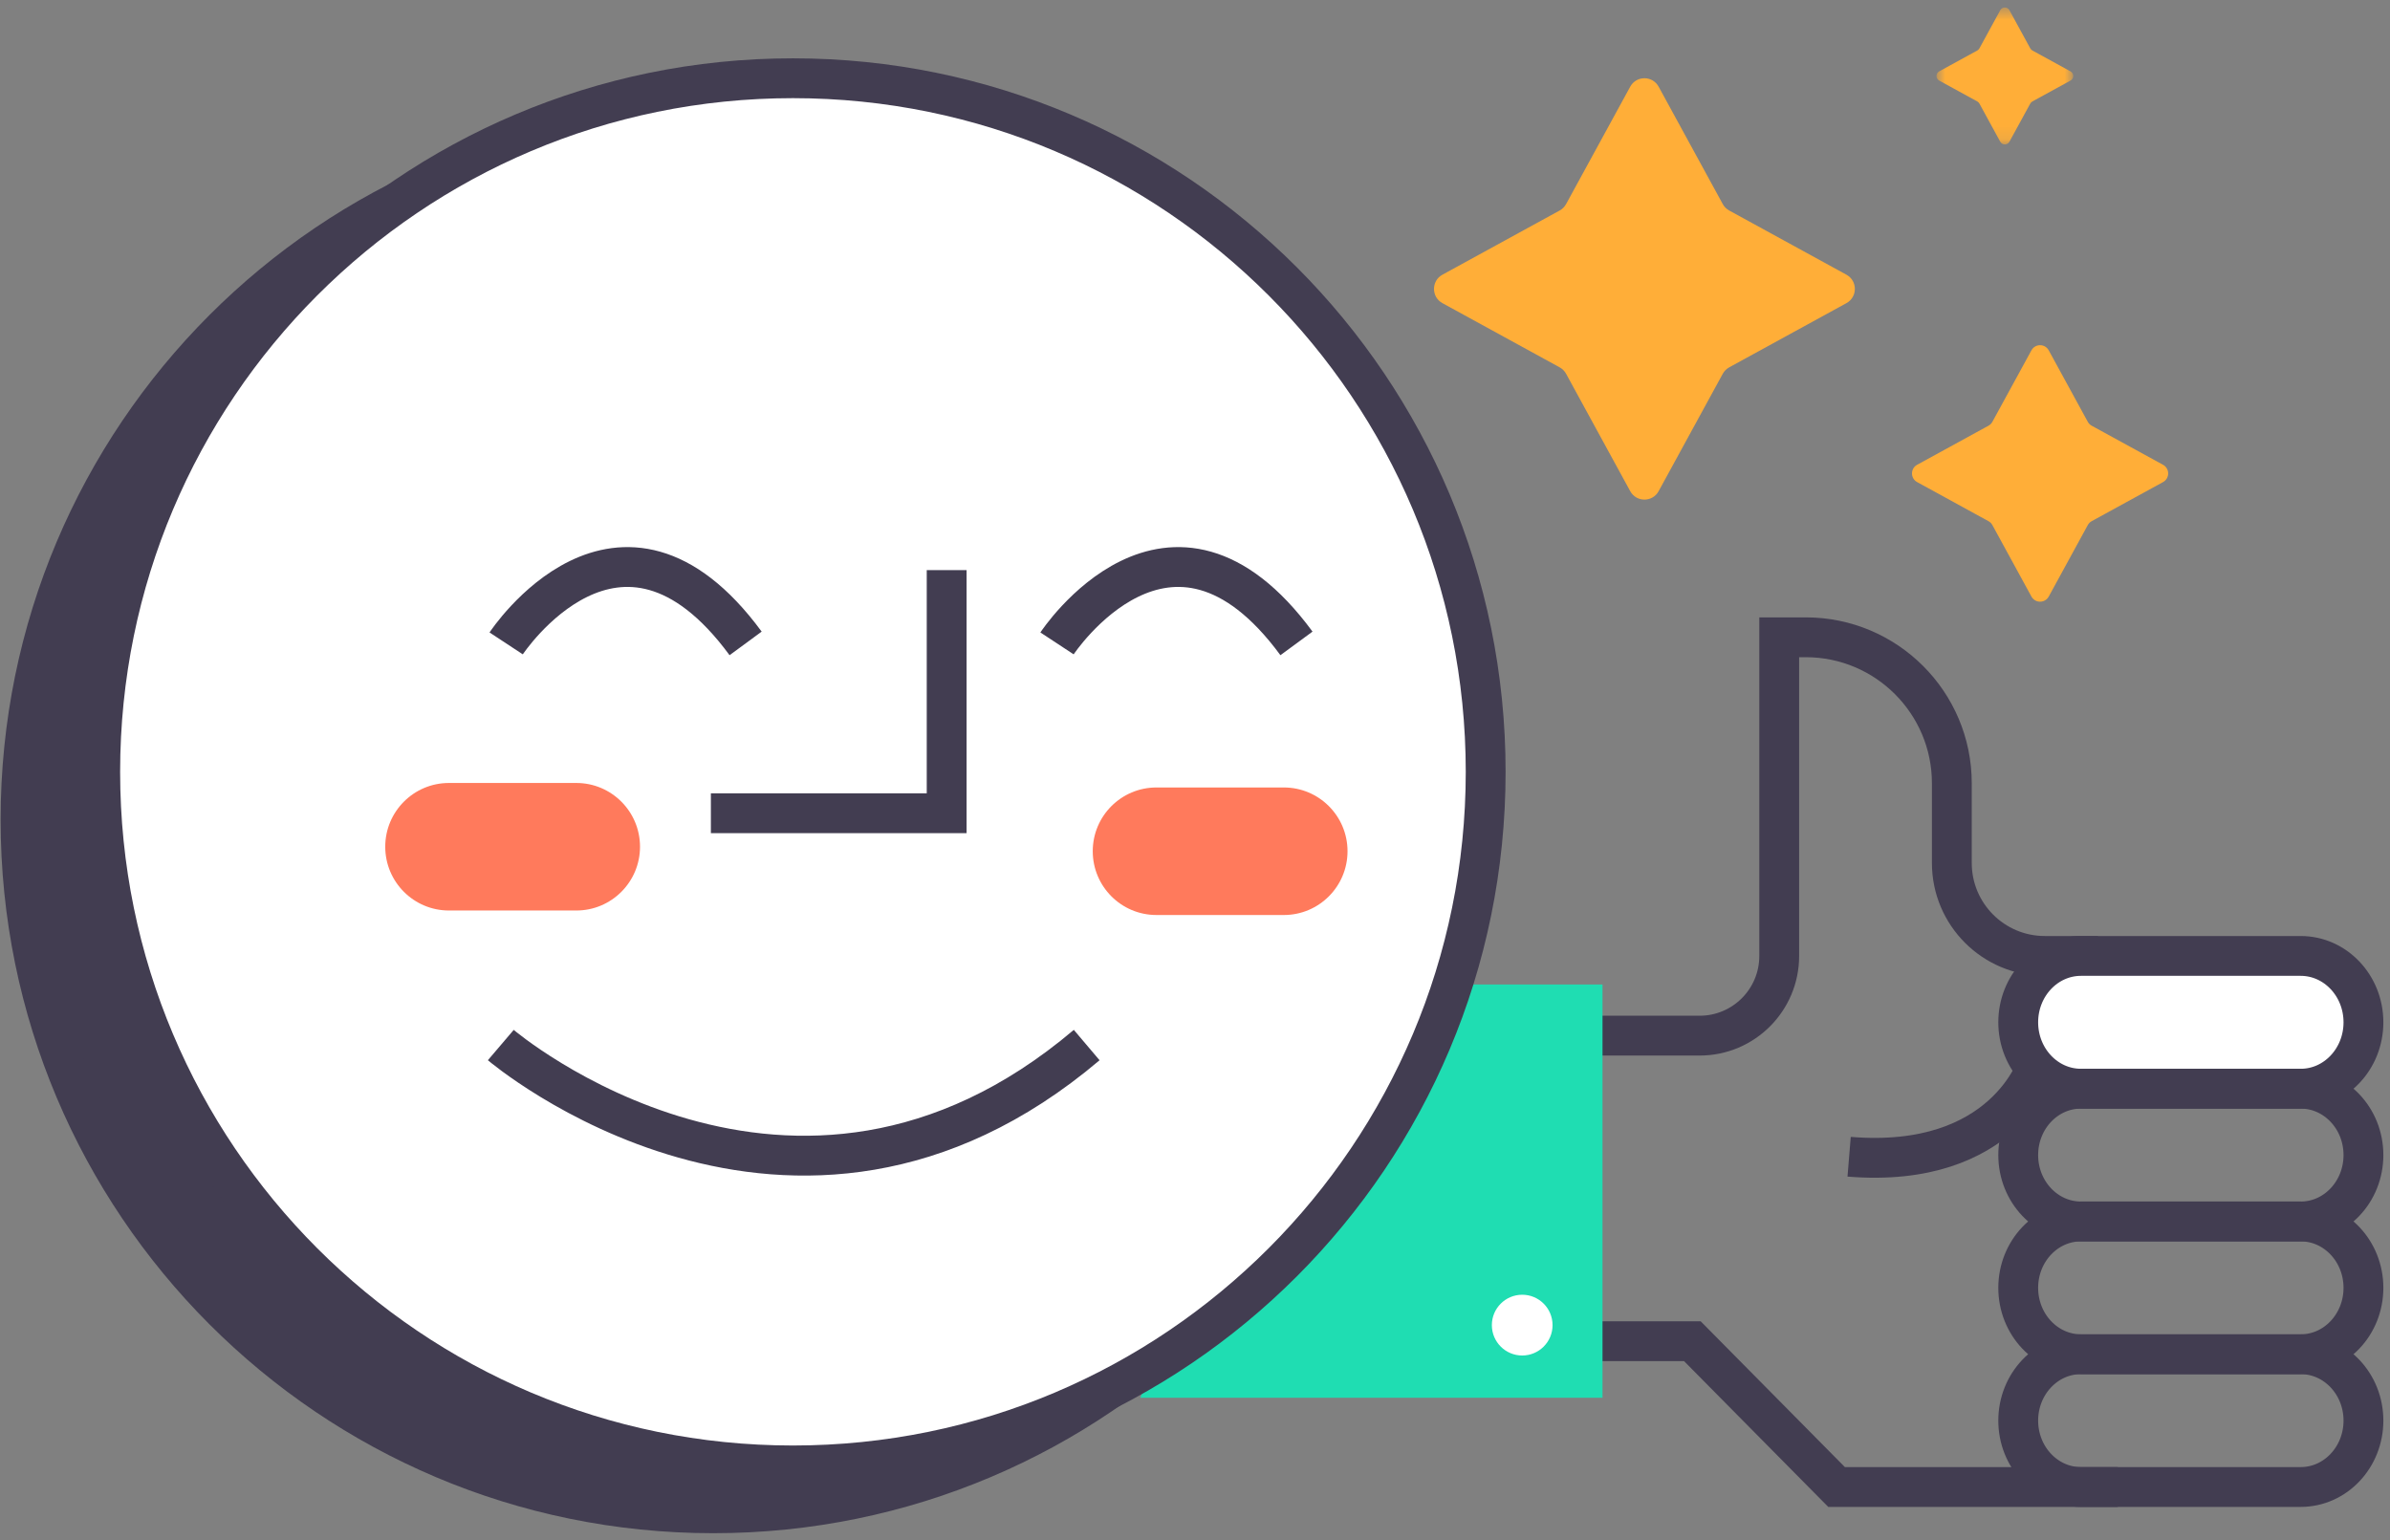 
<svg width="180px" height="116px" viewBox="92 32 180 116" version="1.1" xmlns="http://www.w3.org/2000/svg" xmlns:xlink="http://www.w3.org/1999/xlink">
    <rect x="92" y="32" width="180" height="116" fill="#808080" stroke="none"/>
    <!-- Generator: Sketch 39.1 (31720) - http://www.bohemiancoding.com/sketch -->
    <desc>Created with Sketch.</desc>
    <defs>
        <polygon id="path-1" points="11.142 0.566 0.844 0.566 0.844 10.877 11.142 10.877 11.142 0.566"></polygon>
    </defs>
    <g id="Individual-Illo" stroke="none" stroke-width="1" fill="none" fill-rule="evenodd" transform="translate(93, 32)">
        <path d="M157,72 L152.998,72 C149.133,72 146,68.863 146,65 L146,62 L146,58.997 C146,52.923 141.067,48 135.003,48 L133,48 L133,72.004 C133,75.318 130.317,78.004 127.002,78.004 L119,78.004" id="Path-3" stroke="#423D51" stroke-width="3"></path>
        <path d="M172.841,81.785 L156.052,81.785 C153.403,81.785 151.255,79.634 151.255,76.981 L151.255,76.981 C151.255,74.328 153.403,72.179 156.052,72.179 L172.841,72.179 C175.49,72.179 177.638,74.328 177.638,76.981 L177.638,76.981 C177.638,79.634 175.49,81.785 172.841,81.785" id="Fill-1" fill="#FFFFFF"></path>
        <path d="M172.272,82 L155.728,82 C153.117,82 151,79.761 151,76.999 L151,76.999 C151,74.238 153.117,72 155.728,72 L172.272,72 C174.883,72 177,74.238 177,76.999 L177,76.999 C177,79.761 174.883,82 172.272,82 L172.272,82 Z" id="Stroke-3" stroke="#423D51" stroke-width="3"></path>
        <path d="M172.272,92 L155.728,92 C153.117,92 151,89.761 151,86.999 L151,86.999 C151,84.238 153.117,82 155.728,82 L172.272,82 C174.883,82 177,84.238 177,86.999 L177,86.999 C177,89.761 174.883,92 172.272,92 L172.272,92 Z" id="Stroke-3-Copy" stroke="#423D51" stroke-width="3"></path>
        <path d="M172.272,102 L155.728,102 C153.117,102 151,99.761 151,96.999 L151,96.999 C151,94.238 153.117,92 155.728,92 L172.272,92 C174.883,92 177,94.238 177,96.999 L177,96.999 C177,99.761 174.883,102 172.272,102 L172.272,102 Z" id="Stroke-3-Copy" stroke="#423D51" stroke-width="3"></path>
        <path d="M172.272,112 L155.728,112 C153.117,112 151,109.761 151,106.999 L151,106.999 C151,104.238 153.117,102 155.728,102 L172.272,102 C174.883,102 177,104.238 177,106.999 L177,106.999 C177,109.761 174.883,112 172.272,112 L172.272,112 Z" id="Stroke-3-Copy" stroke="#423D51" stroke-width="3"></path>
        <polyline id="Stroke-19" stroke="#423D51" stroke-width="3" points="158.5 112 137.318 112 126.459 101.02 91.113 101.02"></polyline>
        <polygon id="Fill-21" fill="#1FDDB2" points="119.691 105.276 84.881 105.276 96.865 74.152 119.691 74.152"></polygon>
        <path d="M104.891,61.739 C104.891,90.591 81.533,113.98 52.718,113.98 C23.904,113.98 0.546,90.591 0.546,61.739 C0.546,32.887 23.904,9.498 52.718,9.498 C81.533,9.498 104.891,32.887 104.891,61.739" id="Fill-23" fill="#423D51"></path>
        <path d="M104.891,61.739 C104.891,90.591 81.533,113.98 52.718,113.98 C23.904,113.98 0.546,90.591 0.546,61.739 C0.546,32.887 23.904,9.498 52.718,9.498 C81.533,9.498 104.891,32.887 104.891,61.739 L104.891,61.739 Z" id="Stroke-25" stroke="#423D51" stroke-width="3"></path>
        <path d="M123.918,6.529 L128.747,15.369 C128.858,15.575 129.028,15.743 129.232,15.855 L138.061,20.69 C138.907,21.154 138.907,22.37 138.061,22.833 L129.232,27.668 C129.028,27.781 128.858,27.95 128.747,28.154 L123.918,36.995 C123.455,37.842 122.241,37.842 121.778,36.995 L116.949,28.154 C116.837,27.95 116.669,27.781 116.464,27.668 L107.635,22.833 C106.788,22.37 106.788,21.154 107.635,20.69 L116.464,15.855 C116.669,15.743 116.837,15.575 116.949,15.369 L121.778,6.529 C122.241,5.681 123.455,5.681 123.918,6.529" id="Fill-27" fill="#FFAE38"></path>
        <path d="M153.298,26.387 L156.238,31.768 C156.305,31.893 156.408,31.995 156.532,32.064 L161.906,35.007 C162.422,35.289 162.422,36.029 161.906,36.311 L156.532,39.255 C156.408,39.323 156.305,39.425 156.238,39.55 L153.298,44.932 C153.016,45.447 152.277,45.447 151.995,44.932 L149.055,39.55 C148.988,39.425 148.885,39.323 148.76,39.255 L143.387,36.311 C142.871,36.029 142.871,35.289 143.387,35.007 L148.76,32.064 C148.885,31.995 148.988,31.893 149.055,31.768 L151.995,26.387 C152.277,25.871 153.016,25.871 153.298,26.387" id="Fill-29" fill="#FFAE38"></path>
        <g id="Group-33" transform="translate(144, 0)">
            <mask id="mask-2" fill="white">
                <use xlink:href="#path-1"></use>
            </mask>
            <g id="Clip-32"></g>
            <path d="M6.34,0.773 L7.909,3.645 C7.945,3.712 8,3.766 8.067,3.803 L10.935,5.374 C11.211,5.524 11.211,5.919 10.935,6.07 L8.067,7.641 C8,7.678 7.945,7.732 7.909,7.799 L6.34,10.671 C6.189,10.946 5.795,10.946 5.644,10.671 L4.076,7.799 C4.039,7.732 3.985,7.678 3.918,7.641 L1.049,6.07 C0.775,5.919 0.775,5.524 1.049,5.374 L3.918,3.803 C3.985,3.766 4.039,3.712 4.076,3.645 L5.644,0.773 C5.795,0.497 6.189,0.497 6.34,0.773" id="Fill-31" fill="#FFAE38" mask="url(#mask-2)"></path>
        </g>
        <path d="M110.892,58.134 C110.892,86.986 87.533,110.375 58.719,110.375 C29.905,110.375 6.547,86.986 6.547,58.134 C6.547,29.282 29.905,5.893 58.719,5.893 C87.533,5.893 110.892,29.282 110.892,58.134" id="Fill-34" fill="#FFFFFF"></path>
        <path d="M110.892,58.134 C110.892,86.986 87.533,110.375 58.719,110.375 C29.905,110.375 6.547,86.986 6.547,58.134 C6.547,29.282 29.905,5.893 58.719,5.893 C87.533,5.893 110.892,29.282 110.892,58.134 L110.892,58.134 Z" id="Stroke-36" stroke="#423D51" stroke-width="3"></path>
        <path d="M78.609,48.461 C78.609,48.461 87.125,35.514 96.642,48.461" id="Stroke-38" stroke="#423D51" stroke-width="3"></path>
        <path d="M37.122,48.461 C37.122,48.461 45.638,35.514 55.155,48.461" id="Stroke-40" stroke="#423D51" stroke-width="3"></path>
        <polyline id="Stroke-42" stroke="#423D51" stroke-width="3" points="70.297 42.941 70.297 61.253 52.539 61.253"></polyline>
        <path d="M36.717,78.713 C36.717,78.713 58.72,97.46 80.843,78.713" id="Stroke-44" stroke="#423D51" stroke-width="3"></path>
        <path d="M95.689,68.918 L86.096,68.918 C83.447,68.918 81.299,66.767 81.299,64.114 L81.299,64.114 C81.299,61.461 83.447,59.312 86.096,59.312 L95.689,59.312 C98.339,59.312 100.487,61.461 100.487,64.114 L100.487,64.114 C100.487,66.767 98.339,68.918 95.689,68.918" id="Fill-46" fill="#FF7A5C"></path>
        <path d="M42.405,68.579 L32.812,68.579 C30.162,68.579 28.014,66.428 28.014,63.776 L28.014,63.776 C28.014,61.123 30.162,58.973 32.812,58.973 L42.405,58.973 C45.054,58.973 47.202,61.123 47.202,63.776 L47.202,63.776 C47.202,66.428 45.054,68.579 42.405,68.579" id="Fill-48" fill="#FF7A5C"></path>
        <path d="M152.453,80.15 C152.453,80.15 150.013,88.088 138.265,87.125" id="Stroke-50" stroke="#423D51" stroke-width="3"></path>
        <path d="M115.929,99.808 C115.929,101.072 114.906,102.096 113.644,102.096 C112.381,102.096 111.357,101.072 111.357,99.808 C111.357,98.544 112.381,97.519 113.644,97.519 C114.906,97.519 115.929,98.544 115.929,99.808" id="Fill-52" fill="#FFFFFF"></path>
    </g>
</svg>
